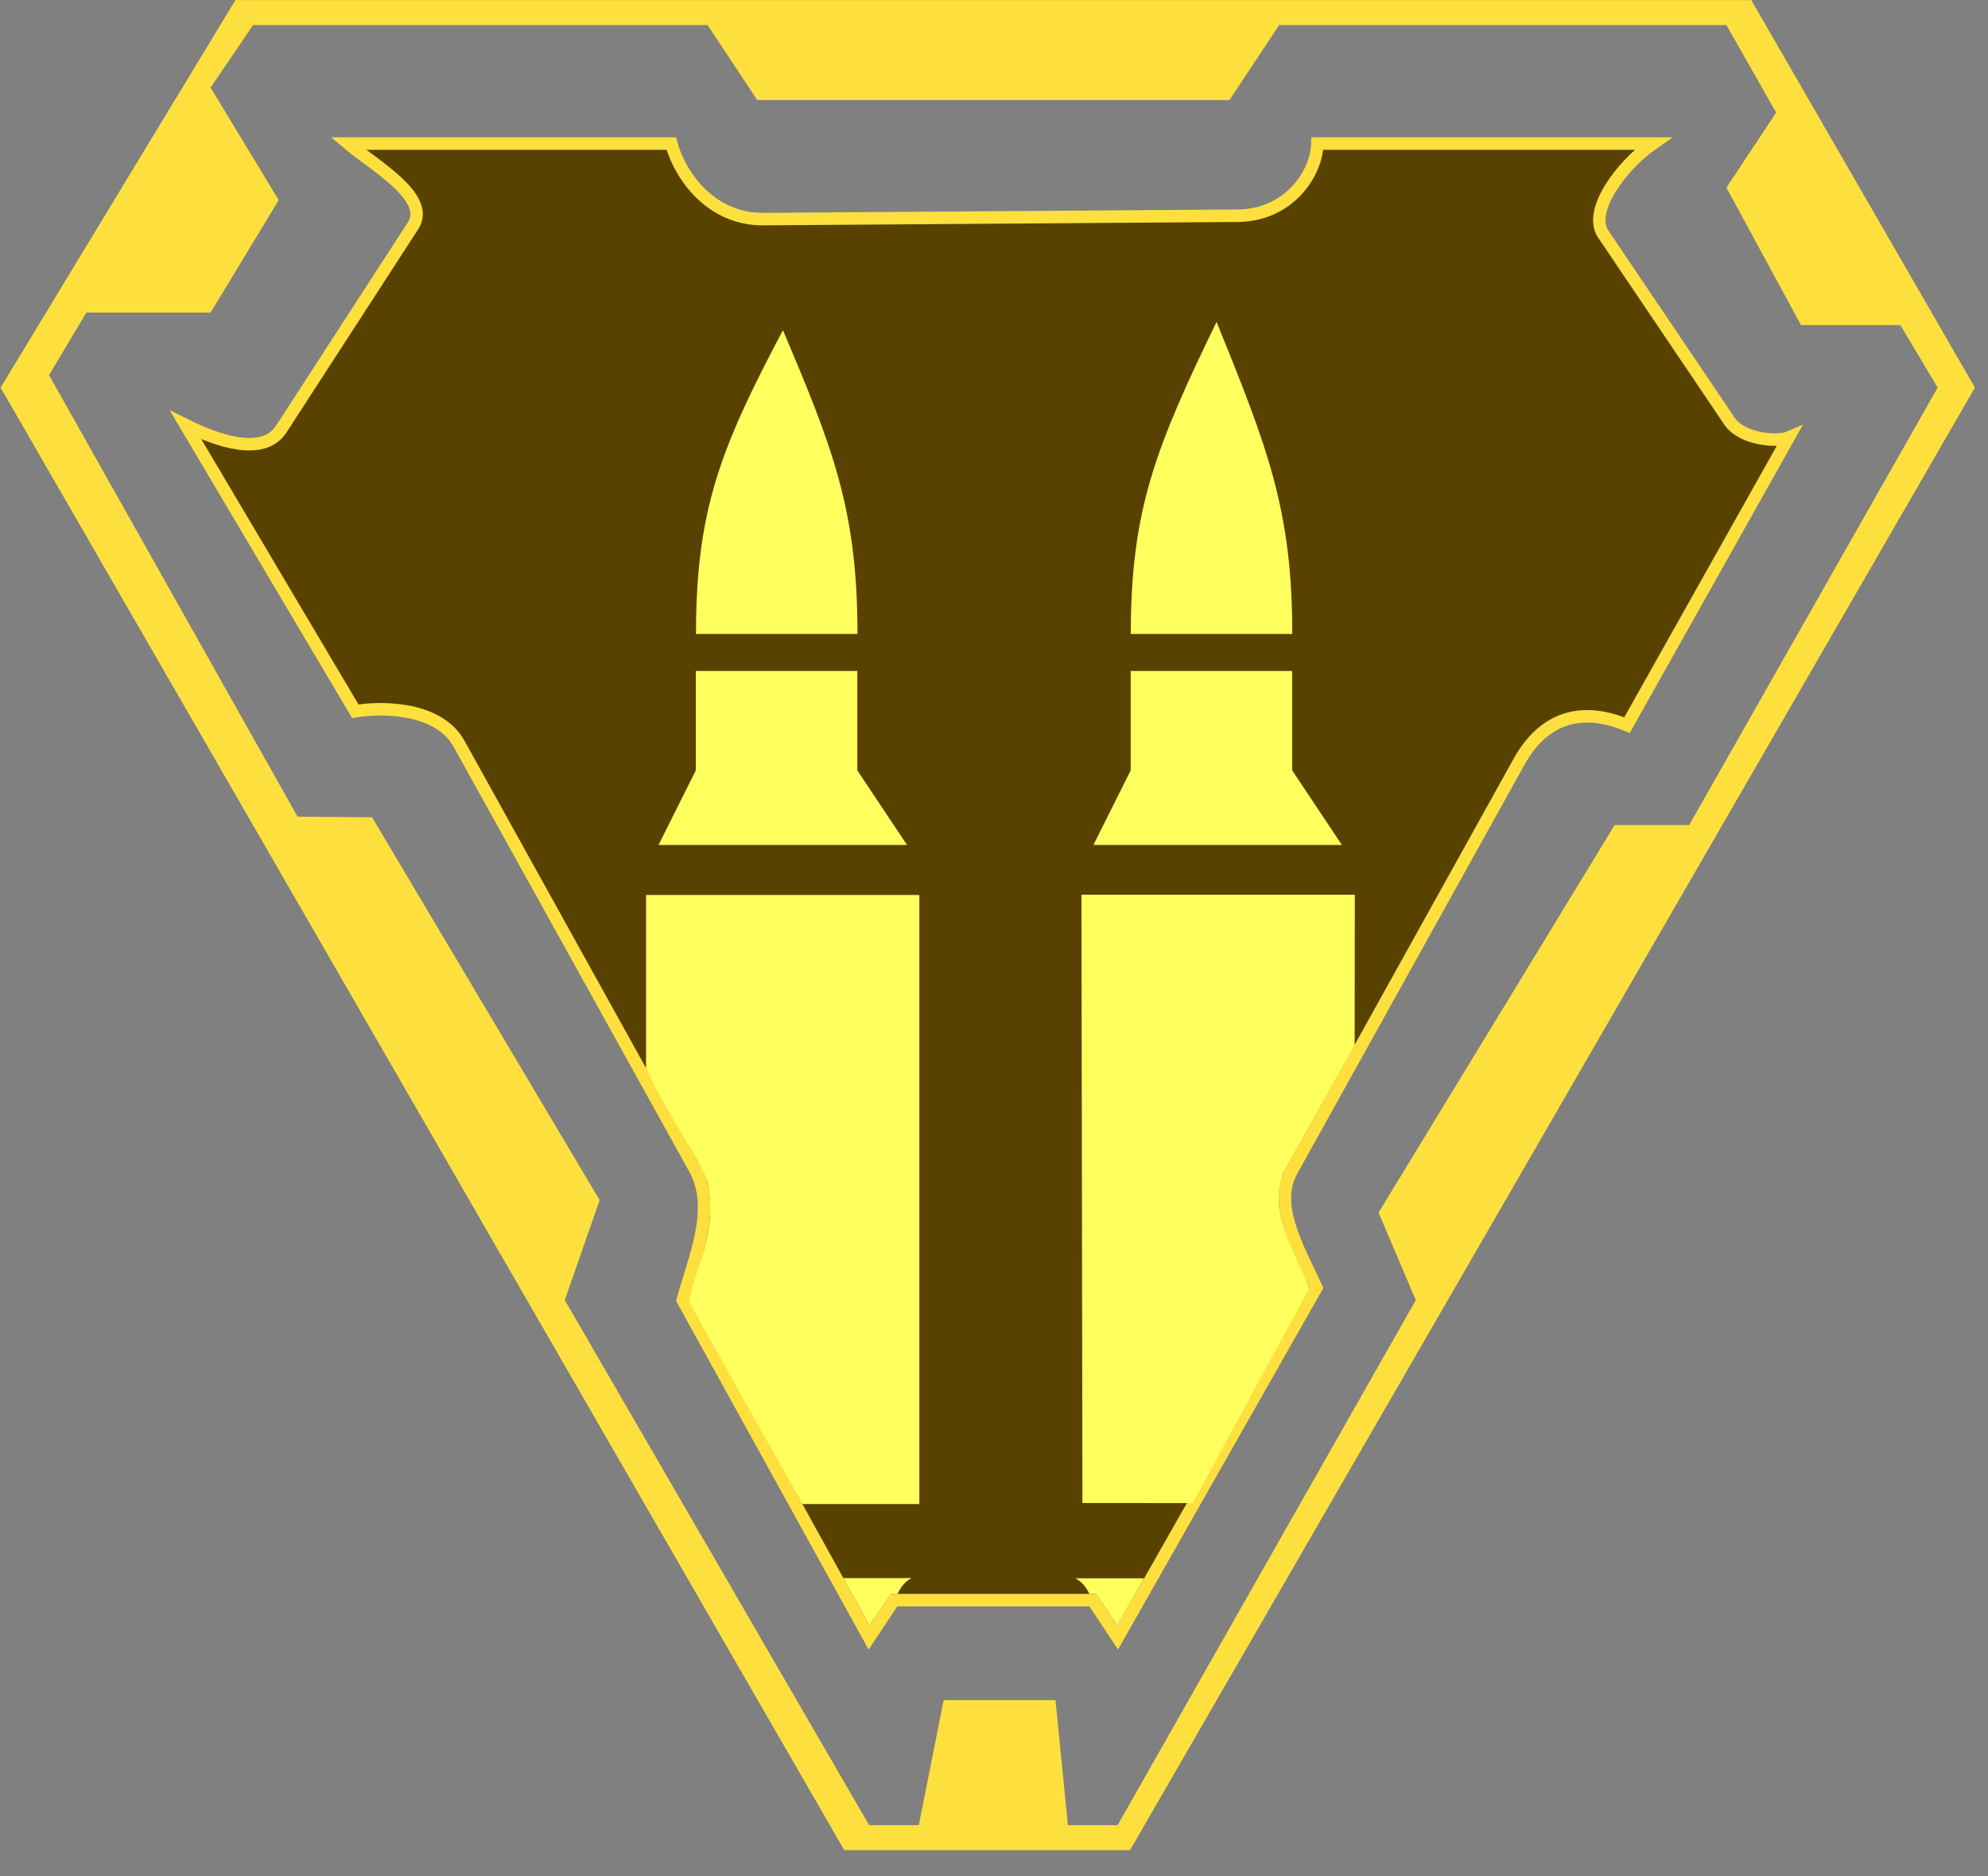 <?xml version="1.0" encoding="UTF-8" standalone="no"?>
<!-- Created with Inkscape (http://www.inkscape.org/) -->

<svg
   xmlns:dc="http://purl.org/dc/elements/1.1/"
   xmlns:cc="http://creativecommons.org/ns#"
   xmlns:rdf="http://www.w3.org/1999/02/22-rdf-syntax-ns#"
   xmlns:svg="http://www.w3.org/2000/svg"
   xmlns="http://www.w3.org/2000/svg"
   xmlns:sodipodi="http://sodipodi.sourceforge.net/DTD/sodipodi-0.dtd"
   xmlns:inkscape="http://www.inkscape.org/namespaces/inkscape"
   version="1.1"
   id="svg2"
   width="160"
   height="151"
   viewBox="0 0 160 151"
   sodipodi:docname="Special Heavy Rounds.svg"
   inkscape:version="0.92.4 (5da689c313, 2019-01-14)">
  <rect x="0" y="0" width="160" height="151" fill="#808080" stroke="none"/>
  <defs
     id="defs6" />
  <sodipodi:namedview
     pagecolor="#ffffff"
     bordercolor="#666666"
     borderopacity="1"
     objecttolerance="10"
     gridtolerance="10"
     guidetolerance="10"
     inkscape:pageopacity="0"
     inkscape:pageshadow="2"
     inkscape:window-width="1366"
     inkscape:window-height="705"
     id="namedview4"
     showgrid="false"
     inkscape:zoom="2"
     inkscape:cx="84.494843"
     inkscape:cy="36.820868"
     inkscape:window-x="-8"
     inkscape:window-y="-8"
     inkscape:window-maximized="1"
     inkscape:current-layer="layer5"
     inkscape:pagecheckerboard="true">
    <inkscape:grid
       type="xygrid"
       id="grid821" />
  </sodipodi:namedview>
  <g
     inkscape:groupmode="layer"
     id="layer5"
     inkscape:label="Layer 1"
     style="display:inline">
    <g
       style="display:inline"
       id="g945"
       transform="matrix(1,0,0,1.006,-0.052,-0.999)">
      <g
         style="display:inline"
         inkscape:label="Layer 3"
         id="layer3">
        <path
           sodipodi:nodetypes="cccccccccccccccccccccccccccccccccccccc"
           inkscape:connector-curvature="0"
           id="path851-8"
           d="M 19,1 0.1,32 68,149 H 91 L 159,32 141,1 Z m 1.418,2 H 57 l 4,6 h 38 l 4,-6 h 36 l 4,7 -4,6 6,11 h 8 l 3,5 -20,35 h -6 l -19,31 3,7 -24,42 h -4 l -1,-10 h -9 l -2,10 H 70 L 45.506,105 48.314,97 30,66.377 24,66.322 4,31 7,26 H 17 L 22.484,17 17,8 Z"
           style="display:inline;fill:#fde03d;fill-opacity:1;stroke:none;stroke-width:1px;stroke-linecap:butt;stroke-linejoin:miter;stroke-opacity:1" />
      </g>
      <g
         style="display:inline"
         inkscape:label="Layer 4"
         id="layer4">
        <g
           id="g888">
          <path
             style="display:inline;fill:#594200;fill-opacity:1;stroke:#fde03d;stroke-width:1px;stroke-linecap:butt;stroke-linejoin:miter;stroke-opacity:1"
             d="m 28.079,12.477 h 26 c 0.72,2.638 3.237,6.073 7.388,6.044 L 99.666,18.251 c 4.12,-0.029 6.352,-3.378 6.413,-5.774 h 27 c -2.542,1.761 -5.243,5.401 -3.998,7.235 L 139.228,34.659 C 140.29,36.223 143.186,36.348 144,36 l -13,23 c -5.624,-2.316 -8.008,1.711 -8.74,3.021 L 104.009,94.664 C 102.446,97.46 104.631,101.021 106,104 l -16,28 -2,-3 H 72 l -2,3 -15,-27 c 0.878,-3.269 2.759,-7.298 0.974,-10.497 L 37.003,60.502 C 35.25,57.359 30.274,57.605 28.649,57.895 L 15,35 c 2.521,1.255 6.237,2.545 7.686,0.322 L 33.292,19.058 c 1.487,-2.28 -3.119,-4.821 -5.213,-6.581 z"
             id="path835"
             inkscape:connector-curvature="0"
             sodipodi:nodetypes="ccssccssccssccccccssccssc" />
        </g>
        <path
           sodipodi:nodetypes="ccccccc"
           inkscape:connector-curvature="0"
           id="path851-5"
           d="M 68,149 H 91 L 159,32 141,1 H 19 L 0.099,32 Z"
           style="display:inline;fill:none;stroke:none;stroke-width:1px;stroke-linecap:butt;stroke-linejoin:miter;stroke-opacity:1" />
      </g>
    </g>
    <g
       style="display:inline"
       id="g1035">
      <path
         inkscape:connector-curvature="0"
         id="path873-5"
         d="m 56,54 h 13 v 8 l 4,6 H 53 l 3,-6 z"
         style="display:inline;fill:#ffff5d;fill-opacity:1;stroke:none;stroke-width:1px;stroke-linecap:butt;stroke-linejoin:miter;stroke-opacity:1" />
      <g
         id="g970">
        <path
           style="display:inline;fill:#ffff5d;fill-opacity:1;stroke:none;stroke-width:1.255px;stroke-linecap:butt;stroke-linejoin:miter;stroke-opacity:1"
           d="m 87.117,120.959 8.872,0.005 9.398,-17.305 c -1.157,-2.954 -3.406,-6.102 -2.036,-9.36 l 5.675,-10.183 0.013,-12.112 H 87.039 Z"
           id="path829-8-8"
           inkscape:connector-curvature="0"
           sodipodi:nodetypes="cccccccc" />
        <g
           style="display:inline;fill:#b5e5d3;fill-opacity:1"
           id="g850"
           transform="matrix(0,1.159,-1.36,0,142.729,-16.393)">
          <g
             id="g866"
             style="fill:#b5e5d3;fill-opacity:1">
            <path
               style="fill:#ffff5d;fill-opacity:1;stroke:none;stroke-width:1px;stroke-linecap:butt;stroke-linejoin:miter;stroke-opacity:1"
               d="m 118.581,50.542 -8e-5,6.924 -14.056,6.711 c -2.206,-0.322 -4.964,-1.76 -8.291,-1.079 -1.641,0.435 -4.721,2.388 -7.926,3.618 L 76.289,66.716 V 50.542 Z"
               id="path829-8"
               inkscape:connector-curvature="0"
               sodipodi:nodetypes="cccccccc" />
          </g>
          <path
             sodipodi:nodetypes="cccc"
             inkscape:connector-curvature="0"
             id="path868"
             d="m 58.167,28.472 v 9.557 c -8.631,0 -12.947,-1.47 -21.674,-5.077 8.728,-3.01 13.043,-4.48 21.674,-4.48 z"
             style="display:inline;fill:#ffff5d;fill-opacity:1;stroke:none;stroke-width:1px;stroke-linecap:butt;stroke-linejoin:miter;stroke-opacity:1" />
          <path
             sodipodi:nodetypes="cccc"
             inkscape:connector-curvature="0"
             id="path868-8"
             d="m 58.167,54.203 v 9.557 c -8.631,0 -12.947,-1.47 -21.094,-5.146 8.148,-2.941 12.463,-4.411 21.094,-4.411 z"
             style="display:inline;fill:#ffff5d;fill-opacity:1;stroke:none;stroke-width:1px;stroke-linecap:butt;stroke-linejoin:miter;stroke-opacity:1" />
        </g>
        <path
           style="display:inline;fill:#ffff5d;fill-opacity:1;stroke:none;stroke-width:1px;stroke-linecap:butt;stroke-linejoin:miter;stroke-opacity:1"
           d="m 91,54 h 13 v 8 l 4,6 H 88 l 3,-6 z"
           id="path873"
           inkscape:connector-curvature="0" />
        <path
           style="display:inline;fill:#ffff5d;fill-opacity:1;stroke:none;stroke-width:1px;stroke-linecap:butt;stroke-linejoin:miter;stroke-opacity:1"
           d="m 67.871,127 h 5.499 c -0.511,0.256 -0.876,0.723 -1.126,1.271 l -0.544,-0.006 -1.714,2.553 z"
           id="path897"
           inkscape:connector-curvature="0"
           sodipodi:nodetypes="cccccc" />
      </g>
    </g>
    <path
       style="display:inline;fill:#ffff5d;fill-opacity:1;stroke:none;stroke-width:1px;stroke-linecap:butt;stroke-linejoin:miter;stroke-opacity:1"
       d="m 92.077,127.02 h -5.538 c 0.511,0.256 0.88,0.696 1.13,1.243 l 0.54,-0.002 1.714,2.576 z"
       id="path897-34"
       inkscape:connector-curvature="0"
       sodipodi:nodetypes="cccccc" />
  </g>
</svg>
